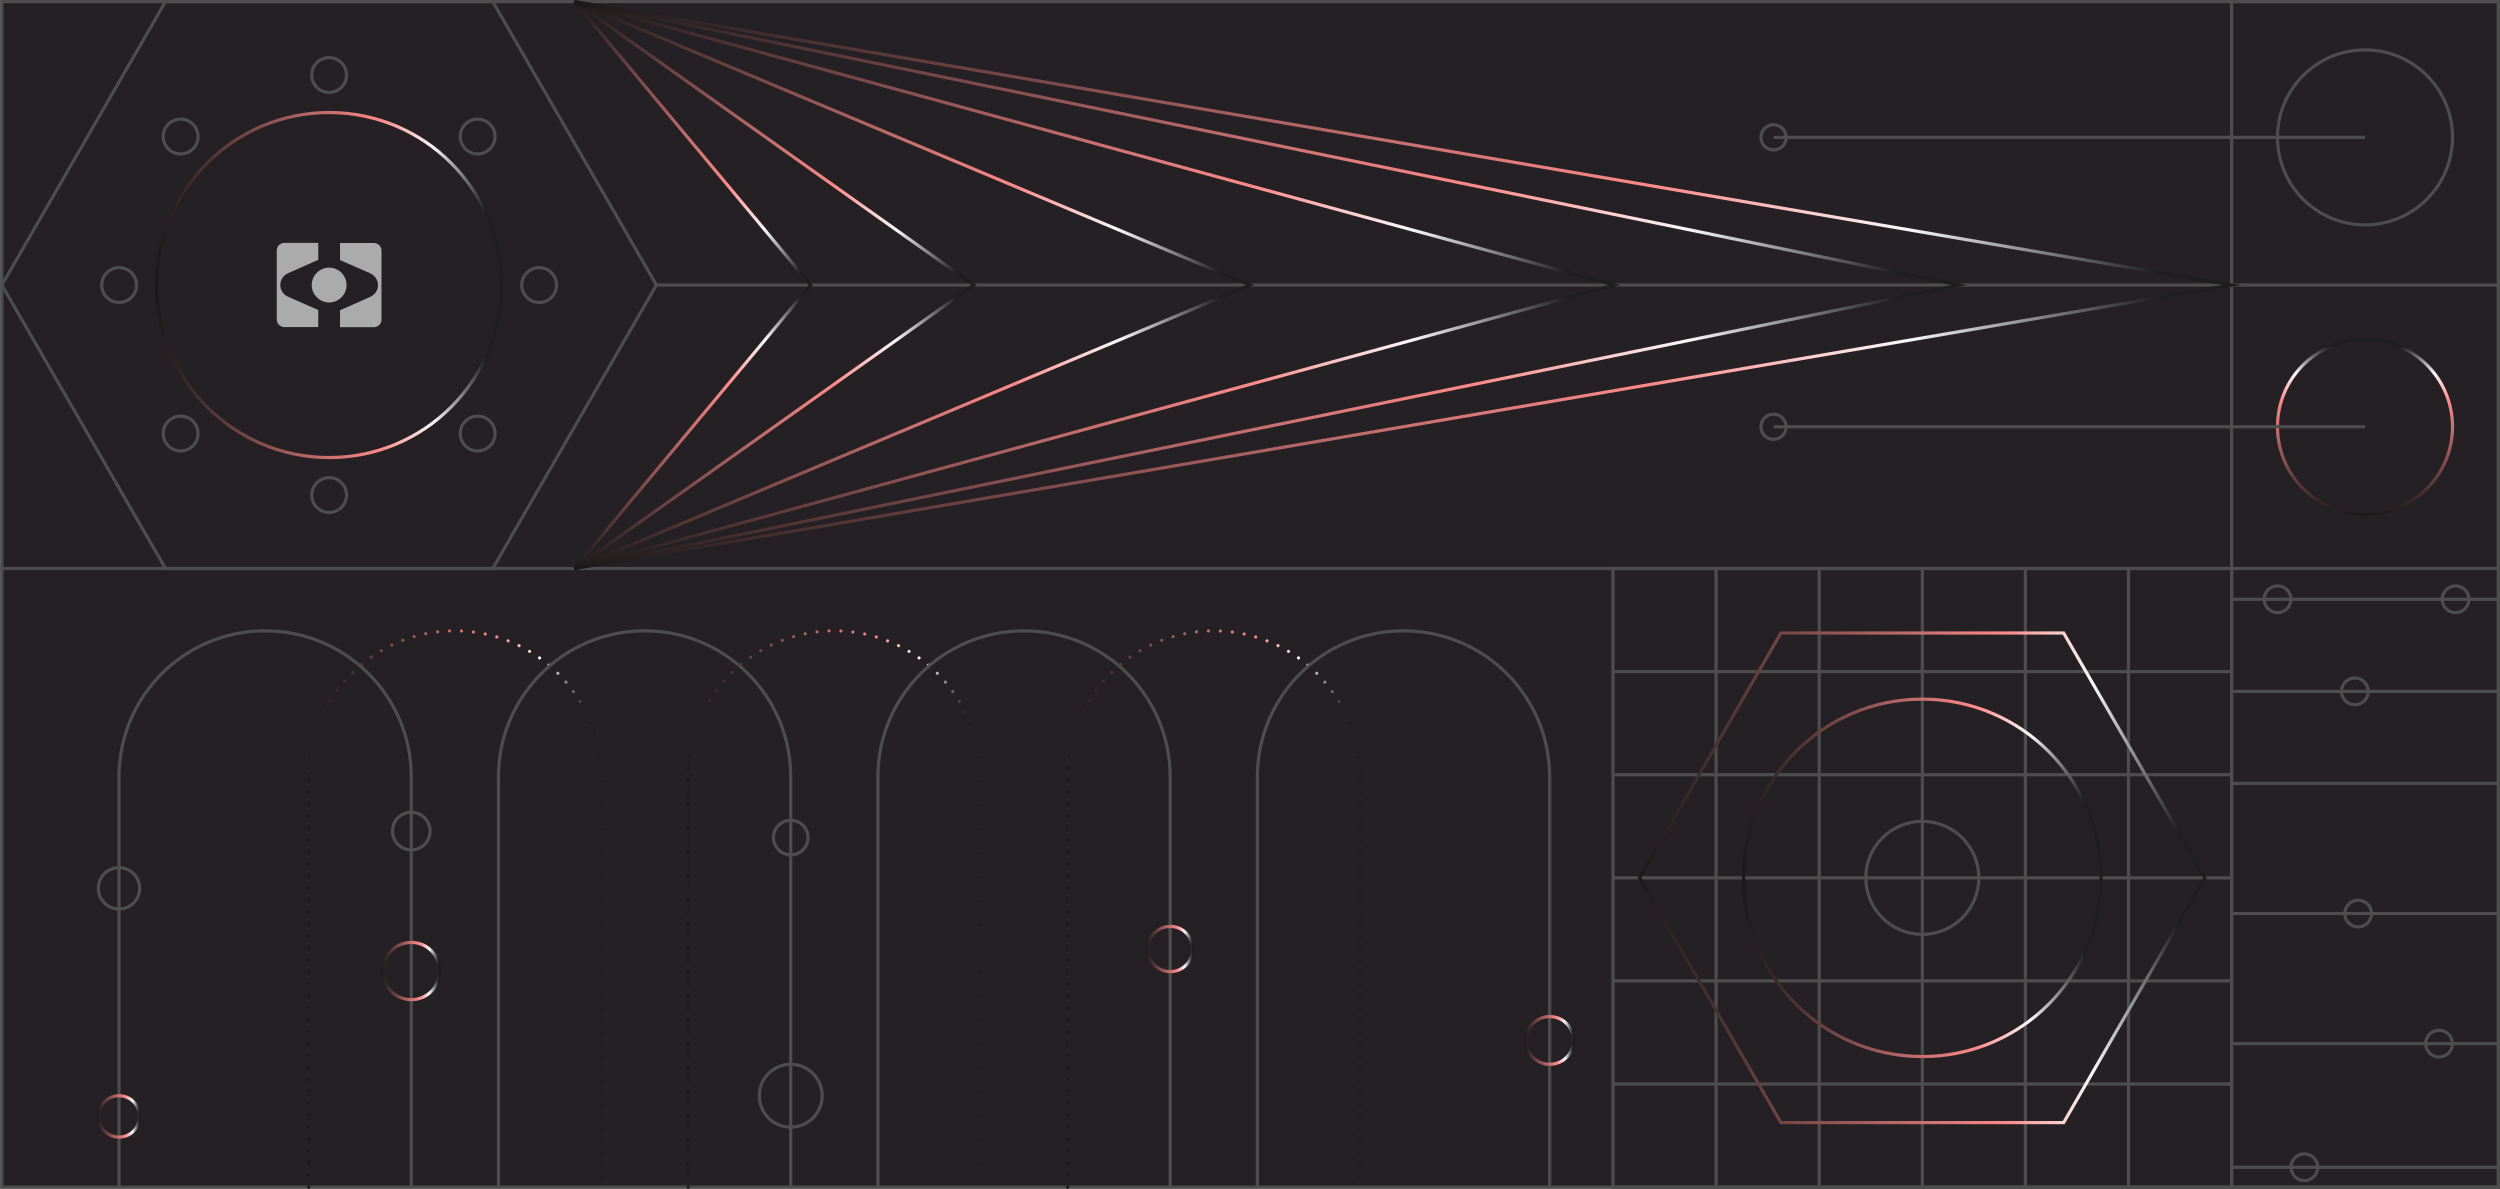 <?xml version="1.0" encoding="UTF-8"?>
<svg id="Layer_2" data-name="Layer 2" xmlns="http://www.w3.org/2000/svg" xmlns:xlink="http://www.w3.org/1999/xlink" viewBox="0 0 390.56 185.71">
  <rect x="0" y="0" width="390.56" height="185.71" fill="#808080" stroke="none"/>
  <defs>
    <style>
      .cls-1 {
        stroke: url(#New_Gradient_Swatch_copy_2-9);
      }

      .cls-1, .cls-2, .cls-3, .cls-4, .cls-5, .cls-6, .cls-7, .cls-8, .cls-9, .cls-10, .cls-11, .cls-12, .cls-13, .cls-14, .cls-15, .cls-16, .cls-17, .cls-18, .cls-19 {
        stroke-width: .5px;
      }

      .cls-1, .cls-2, .cls-3, .cls-4, .cls-5, .cls-6, .cls-7, .cls-11, .cls-12, .cls-13, .cls-14, .cls-15, .cls-16, .cls-17, .cls-18, .cls-19 {
        stroke-miterlimit: 10;
      }

      .cls-1, .cls-2, .cls-3, .cls-4, .cls-5, .cls-7, .cls-8, .cls-9, .cls-10, .cls-11, .cls-12, .cls-13, .cls-14, .cls-15, .cls-16, .cls-17, .cls-18, .cls-19 {
        fill: none;
      }

      .cls-2 {
        stroke: url(#New_Gradient_Swatch_copy_2-6);
      }

      .cls-3 {
        stroke: url(#New_Gradient_Swatch_copy_2-7);
      }

      .cls-4 {
        stroke: url(#New_Gradient_Swatch_copy_2-5);
      }

      .cls-5 {
        stroke: url(#New_Gradient_Swatch_copy_2-8);
      }

      .cls-20 {
        fill: rgba(249, 249, 249, .64);
        stroke-width: 0px;
      }

      .cls-6 {
        fill: #242023;
      }

      .cls-6, .cls-19 {
        stroke: #4d4d4d;
      }

      .cls-7 {
        stroke: url(#New_Gradient_Swatch_copy_2);
      }

      .cls-8 {
        stroke: url(#New_Gradient_Swatch_copy_2-4);
      }

      .cls-8, .cls-9, .cls-10 {
        stroke-dasharray: 0 0 0 1.87;
        stroke-linecap: round;
        stroke-linejoin: round;
      }

      .cls-9 {
        stroke: url(#New_Gradient_Swatch_copy_2-2);
      }

      .cls-10 {
        stroke: url(#New_Gradient_Swatch_copy_2-3);
      }

      .cls-11 {
        stroke: url(#New_Gradient_Swatch_copy_2-17);
      }

      .cls-12 {
        stroke: url(#New_Gradient_Swatch_copy_2-11);
      }

      .cls-13 {
        stroke: url(#New_Gradient_Swatch_copy_2-10);
      }

      .cls-14 {
        stroke: url(#New_Gradient_Swatch_copy_2-16);
      }

      .cls-15 {
        stroke: url(#New_Gradient_Swatch_copy_2-12);
      }

      .cls-16 {
        stroke: url(#New_Gradient_Swatch_copy_2-14);
      }

      .cls-17 {
        stroke: url(#New_Gradient_Swatch_copy_2-15);
      }

      .cls-18 {
        stroke: url(#New_Gradient_Swatch_copy_2-13);
      }
    </style>
    <linearGradient id="New_Gradient_Swatch_copy_2" data-name="New Gradient Swatch copy 2" x1="24.22" y1="44.53" x2="78.62" y2="44.53" gradientUnits="userSpaceOnUse">
      <stop offset="0" stop-color="#191919"/>
      <stop offset=".65" stop-color="#ff8b8b"/>
      <stop offset=".8" stop-color="#f9f9f9"/>
      <stop offset=".95" stop-color="#1e1e1e"/>
    </linearGradient>
    <linearGradient id="New_Gradient_Swatch_copy_2-2" data-name="New Gradient Swatch copy 2" x1="47.98" y1="142.01" x2="94.14" y2="142.01" xlink:href="#New_Gradient_Swatch_copy_2"/>
    <linearGradient id="New_Gradient_Swatch_copy_2-3" data-name="New Gradient Swatch copy 2" x1="107.26" y1="142.01" x2="153.43" y2="142.01" xlink:href="#New_Gradient_Swatch_copy_2"/>
    <linearGradient id="New_Gradient_Swatch_copy_2-4" data-name="New Gradient Swatch copy 2" x1="166.54" y1="142.01" x2="212.71" y2="142.01" xlink:href="#New_Gradient_Swatch_copy_2"/>
    <linearGradient id="New_Gradient_Swatch_copy_2-5" data-name="New Gradient Swatch copy 2" x1="89.56" y1="44.53" x2="126.98" y2="44.53" xlink:href="#New_Gradient_Swatch_copy_2"/>
    <linearGradient id="New_Gradient_Swatch_copy_2-6" data-name="New Gradient Swatch copy 2" x1="89.61" y1="44.53" x2="152.58" y2="44.53" xlink:href="#New_Gradient_Swatch_copy_2"/>
    <linearGradient id="New_Gradient_Swatch_copy_2-7" data-name="New Gradient Swatch copy 2" x1="89.66" y1="44.53" x2="195.95" y2="44.53" xlink:href="#New_Gradient_Swatch_copy_2"/>
    <linearGradient id="New_Gradient_Swatch_copy_2-8" data-name="New Gradient Swatch copy 2" x1="89.69" y1="44.53" x2="253.14" y2="44.53" xlink:href="#New_Gradient_Swatch_copy_2"/>
    <linearGradient id="New_Gradient_Swatch_copy_2-9" data-name="New Gradient Swatch copy 2" x1="89.7" y1="44.53" x2="307.32" y2="44.53" xlink:href="#New_Gradient_Swatch_copy_2"/>
    <linearGradient id="New_Gradient_Swatch_copy_2-10" data-name="New Gradient Swatch copy 2" x1="89.71" y1="44.53" x2="350.11" y2="44.53" xlink:href="#New_Gradient_Swatch_copy_2"/>
    <linearGradient id="New_Gradient_Swatch_copy_2-11" data-name="New Gradient Swatch copy 2" x1="369.47" y1="80.59" x2="369.47" y2="52.76" xlink:href="#New_Gradient_Swatch_copy_2"/>
    <linearGradient id="New_Gradient_Swatch_copy_2-12" data-name="New Gradient Swatch copy 2" x1="238.12" y1="162.54" x2="246.08" y2="162.54" xlink:href="#New_Gradient_Swatch_copy_2"/>
    <linearGradient id="New_Gradient_Swatch_copy_2-13" data-name="New Gradient Swatch copy 2" x1="179.04" y1="148.26" x2="186.6" y2="148.26" xlink:href="#New_Gradient_Swatch_copy_2"/>
    <linearGradient id="New_Gradient_Swatch_copy_2-14" data-name="New Gradient Swatch copy 2" x1="59.53" y1="151.7" x2="68.97" y2="151.7" xlink:href="#New_Gradient_Swatch_copy_2"/>
    <linearGradient id="New_Gradient_Swatch_copy_2-15" data-name="New Gradient Swatch copy 2" x1="15.11" y1="174.41" x2="22.07" y2="174.41" xlink:href="#New_Gradient_Swatch_copy_2"/>
    <linearGradient id="New_Gradient_Swatch_copy_2-16" data-name="New Gradient Swatch copy 2" x1="255.85" y1="137.14" x2="344.76" y2="137.14" xlink:href="#New_Gradient_Swatch_copy_2"/>
    <linearGradient id="New_Gradient_Swatch_copy_2-17" data-name="New Gradient Swatch copy 2" x1="272.13" y1="137.14" x2="328.48" y2="137.14" xlink:href="#New_Gradient_Swatch_copy_2"/>
  </defs>
  <g id="Layer_1-2" data-name="Layer 1">
    <g>
      <rect class="cls-6" x=".29" y=".25" width="390.02" height="185.21"/>
      <polygon class="cls-19" points="76.98 .25 25.85 .25 .29 44.53 25.85 88.81 76.98 88.81 102.55 44.53 76.98 .25"/>
      <line class="cls-19" x1="102.55" y1="44.53" x2="390.31" y2="44.53"/>
      <line class="cls-19" x1=".29" y1="88.81" x2="390.31" y2="88.81"/>
      <circle class="cls-7" cx="51.42" cy="44.53" r="26.95"/>
      <rect class="cls-19" x="348.63" y=".25" width="41.68" height="185.21"/>
      <g>
        <rect class="cls-19" x="251.98" y="88.81" width="96.65" height="96.65"/>
        <line class="cls-19" x1="348.63" y1="169.35" x2="251.98" y2="169.35"/>
        <line class="cls-19" x1="348.63" y1="153.24" x2="251.98" y2="153.24"/>
        <line class="cls-19" x1="348.63" y1="137.14" x2="251.98" y2="137.14"/>
        <line class="cls-19" x1="348.63" y1="121.03" x2="251.98" y2="121.03"/>
        <line class="cls-19" x1="348.63" y1="104.92" x2="251.98" y2="104.92"/>
        <line class="cls-19" x1="268.09" y1="88.81" x2="268.09" y2="185.46"/>
        <line class="cls-19" x1="284.2" y1="88.81" x2="284.2" y2="185.46"/>
        <line class="cls-19" x1="300.31" y1="88.81" x2="300.31" y2="185.46"/>
        <line class="cls-19" x1="316.41" y1="88.81" x2="316.41" y2="185.46"/>
        <line class="cls-19" x1="332.52" y1="88.81" x2="332.52" y2="185.46"/>
      </g>
      <g>
        <path class="cls-20" d="M53.12,40.62v-2.66h5.25c.68,0,1.23.52,1.23,1.17v10.82c0,.65-.55,1.17-1.23,1.17h-5.25v-2.65l4.68-2.07c.77-.34,1.25-1.06,1.25-1.86s-.48-1.52-1.25-1.86l-4.68-2.05h0Z"/>
        <path class="cls-20" d="M49.72,48.44v2.66h-5.25c-.68,0-1.23-.52-1.23-1.17v-10.82c0-.65.55-1.17,1.23-1.17h5.25v2.65l-4.68,2.07c-.77.34-1.25,1.06-1.25,1.86s.48,1.52,1.25,1.86l4.68,2.05h0Z"/>
        <path class="cls-20" d="M51.42,47.25c1.5,0,2.72-1.22,2.72-2.72s-1.22-2.72-2.72-2.72-2.72,1.22-2.72,2.72,1.22,2.72,2.72,2.72Z"/>
      </g>
      <path class="cls-19" d="M18.59,185.46v-64.08c0-12.61,10.22-22.83,22.83-22.83s22.83,10.22,22.83,22.83v64.08"/>
      <path class="cls-9" d="M48.23,185.46v-64.08c0-12.61,10.22-22.83,22.83-22.83s22.83,10.22,22.83,22.83v64.08"/>
      <path class="cls-19" d="M77.87,185.46v-64.08c0-12.61,10.22-22.83,22.83-22.83s22.83,10.22,22.83,22.83v64.08"/>
      <path class="cls-10" d="M107.51,185.46v-64.08c0-12.61,10.22-22.83,22.83-22.83s22.83,10.22,22.83,22.83v64.08"/>
      <path class="cls-19" d="M137.15,185.46v-64.08c0-12.61,10.22-22.83,22.83-22.83s22.83,10.22,22.83,22.83v64.08"/>
      <path class="cls-8" d="M166.79,185.46v-64.08c0-12.61,10.22-22.83,22.83-22.83s22.83,10.22,22.83,22.83v64.08"/>
      <path class="cls-19" d="M196.43,185.46v-64.08c0-12.61,10.22-22.83,22.83-22.83s22.83,10.22,22.83,22.83v64.08"/>
      <polyline class="cls-4" points="89.75 88.81 126.66 44.53 89.75 .25"/>
      <polyline class="cls-2" points="89.75 88.81 152.15 44.53 89.75 .25"/>
      <polyline class="cls-3" points="89.75 88.81 195.3 44.53 89.75 .25"/>
      <polyline class="cls-5" points="89.75 88.81 252.19 44.53 89.75 .25"/>
      <polyline class="cls-1" points="89.75 88.81 306.07 44.53 89.75 .25"/>
      <polyline class="cls-13" points="89.75 88.81 348.63 44.53 89.75 .25"/>
      <circle class="cls-19" cx="369.47" cy="21.46" r="13.67"/>
      <circle class="cls-12" cx="369.47" cy="66.67" r="13.67"/>
      <line class="cls-19" x1="348.63" y1="93.62" x2="390.31" y2="93.62"/>
      <line class="cls-19" x1="348.63" y1="108.01" x2="390.31" y2="108.01"/>
      <line class="cls-19" x1="348.63" y1="122.39" x2="390.31" y2="122.39"/>
      <line class="cls-19" x1="348.63" y1="142.72" x2="390.31" y2="142.72"/>
      <line class="cls-19" x1="348.63" y1="163.04" x2="390.31" y2="163.04"/>
      <line class="cls-19" x1="348.63" y1="182.35" x2="390.31" y2="182.35"/>
      <circle class="cls-19" cx="355.81" cy="93.62" r="2.09"/>
      <circle class="cls-19" cx="367.89" cy="108.01" r="2.09"/>
      <circle class="cls-19" cx="368.4" cy="142.72" r="2.09"/>
      <circle class="cls-19" cx="381.04" cy="163.04" r="2.09"/>
      <circle class="cls-19" cx="360" cy="182.35" r="2.09"/>
      <circle class="cls-19" cx="383.62" cy="93.62" r="2.09"/>
      <circle class="cls-15" cx="242.1" cy="162.54" r="3.73"/>
      <circle class="cls-18" cx="182.82" cy="148.26" r="3.53"/>
      <circle class="cls-19" cx="123.53" cy="171.18" r="4.91"/>
      <circle class="cls-19" cx="123.53" cy="130.85" r="2.7"/>
      <circle class="cls-16" cx="64.25" cy="151.7" r="4.47"/>
      <circle class="cls-19" cx="64.25" cy="129.84" r="2.94"/>
      <circle class="cls-17" cx="18.59" cy="174.41" r="3.23"/>
      <circle class="cls-19" cx="18.59" cy="138.78" r="3.23"/>
      <line class="cls-19" x1="369.47" y1="21.46" x2="277.07" y2="21.46"/>
      <line class="cls-19" x1="369.47" y1="66.67" x2="277.07" y2="66.67"/>
      <circle class="cls-19" cx="51.42" cy="11.72" r="2.72"/>
      <circle class="cls-19" cx="51.42" cy="77.34" r="2.72"/>
      <circle class="cls-19" cx="74.62" cy="21.33" r="2.72"/>
      <circle class="cls-19" cx="28.22" cy="67.73" r="2.72"/>
      <circle class="cls-19" cx="84.23" cy="44.53" r="2.72"/>
      <circle class="cls-19" cx="18.61" cy="44.53" r="2.72"/>
      <circle class="cls-19" cx="74.62" cy="67.73" r="2.72"/>
      <circle class="cls-19" cx="28.22" cy="21.33" r="2.72"/>
      <circle class="cls-19" cx="277.07" cy="21.46" r="1.97"/>
      <circle class="cls-19" cx="277.07" cy="66.67" r="1.97"/>
      <polygon class="cls-14" points="322.39 98.89 278.22 98.89 256.14 137.14 278.22 175.38 322.39 175.38 344.47 137.14 322.39 98.89"/>
      <circle class="cls-19" cx="300.31" cy="137.14" r="8.83"/>
      <circle class="cls-11" cx="300.31" cy="137.14" r="27.92"/>
    </g>
  </g>
</svg>